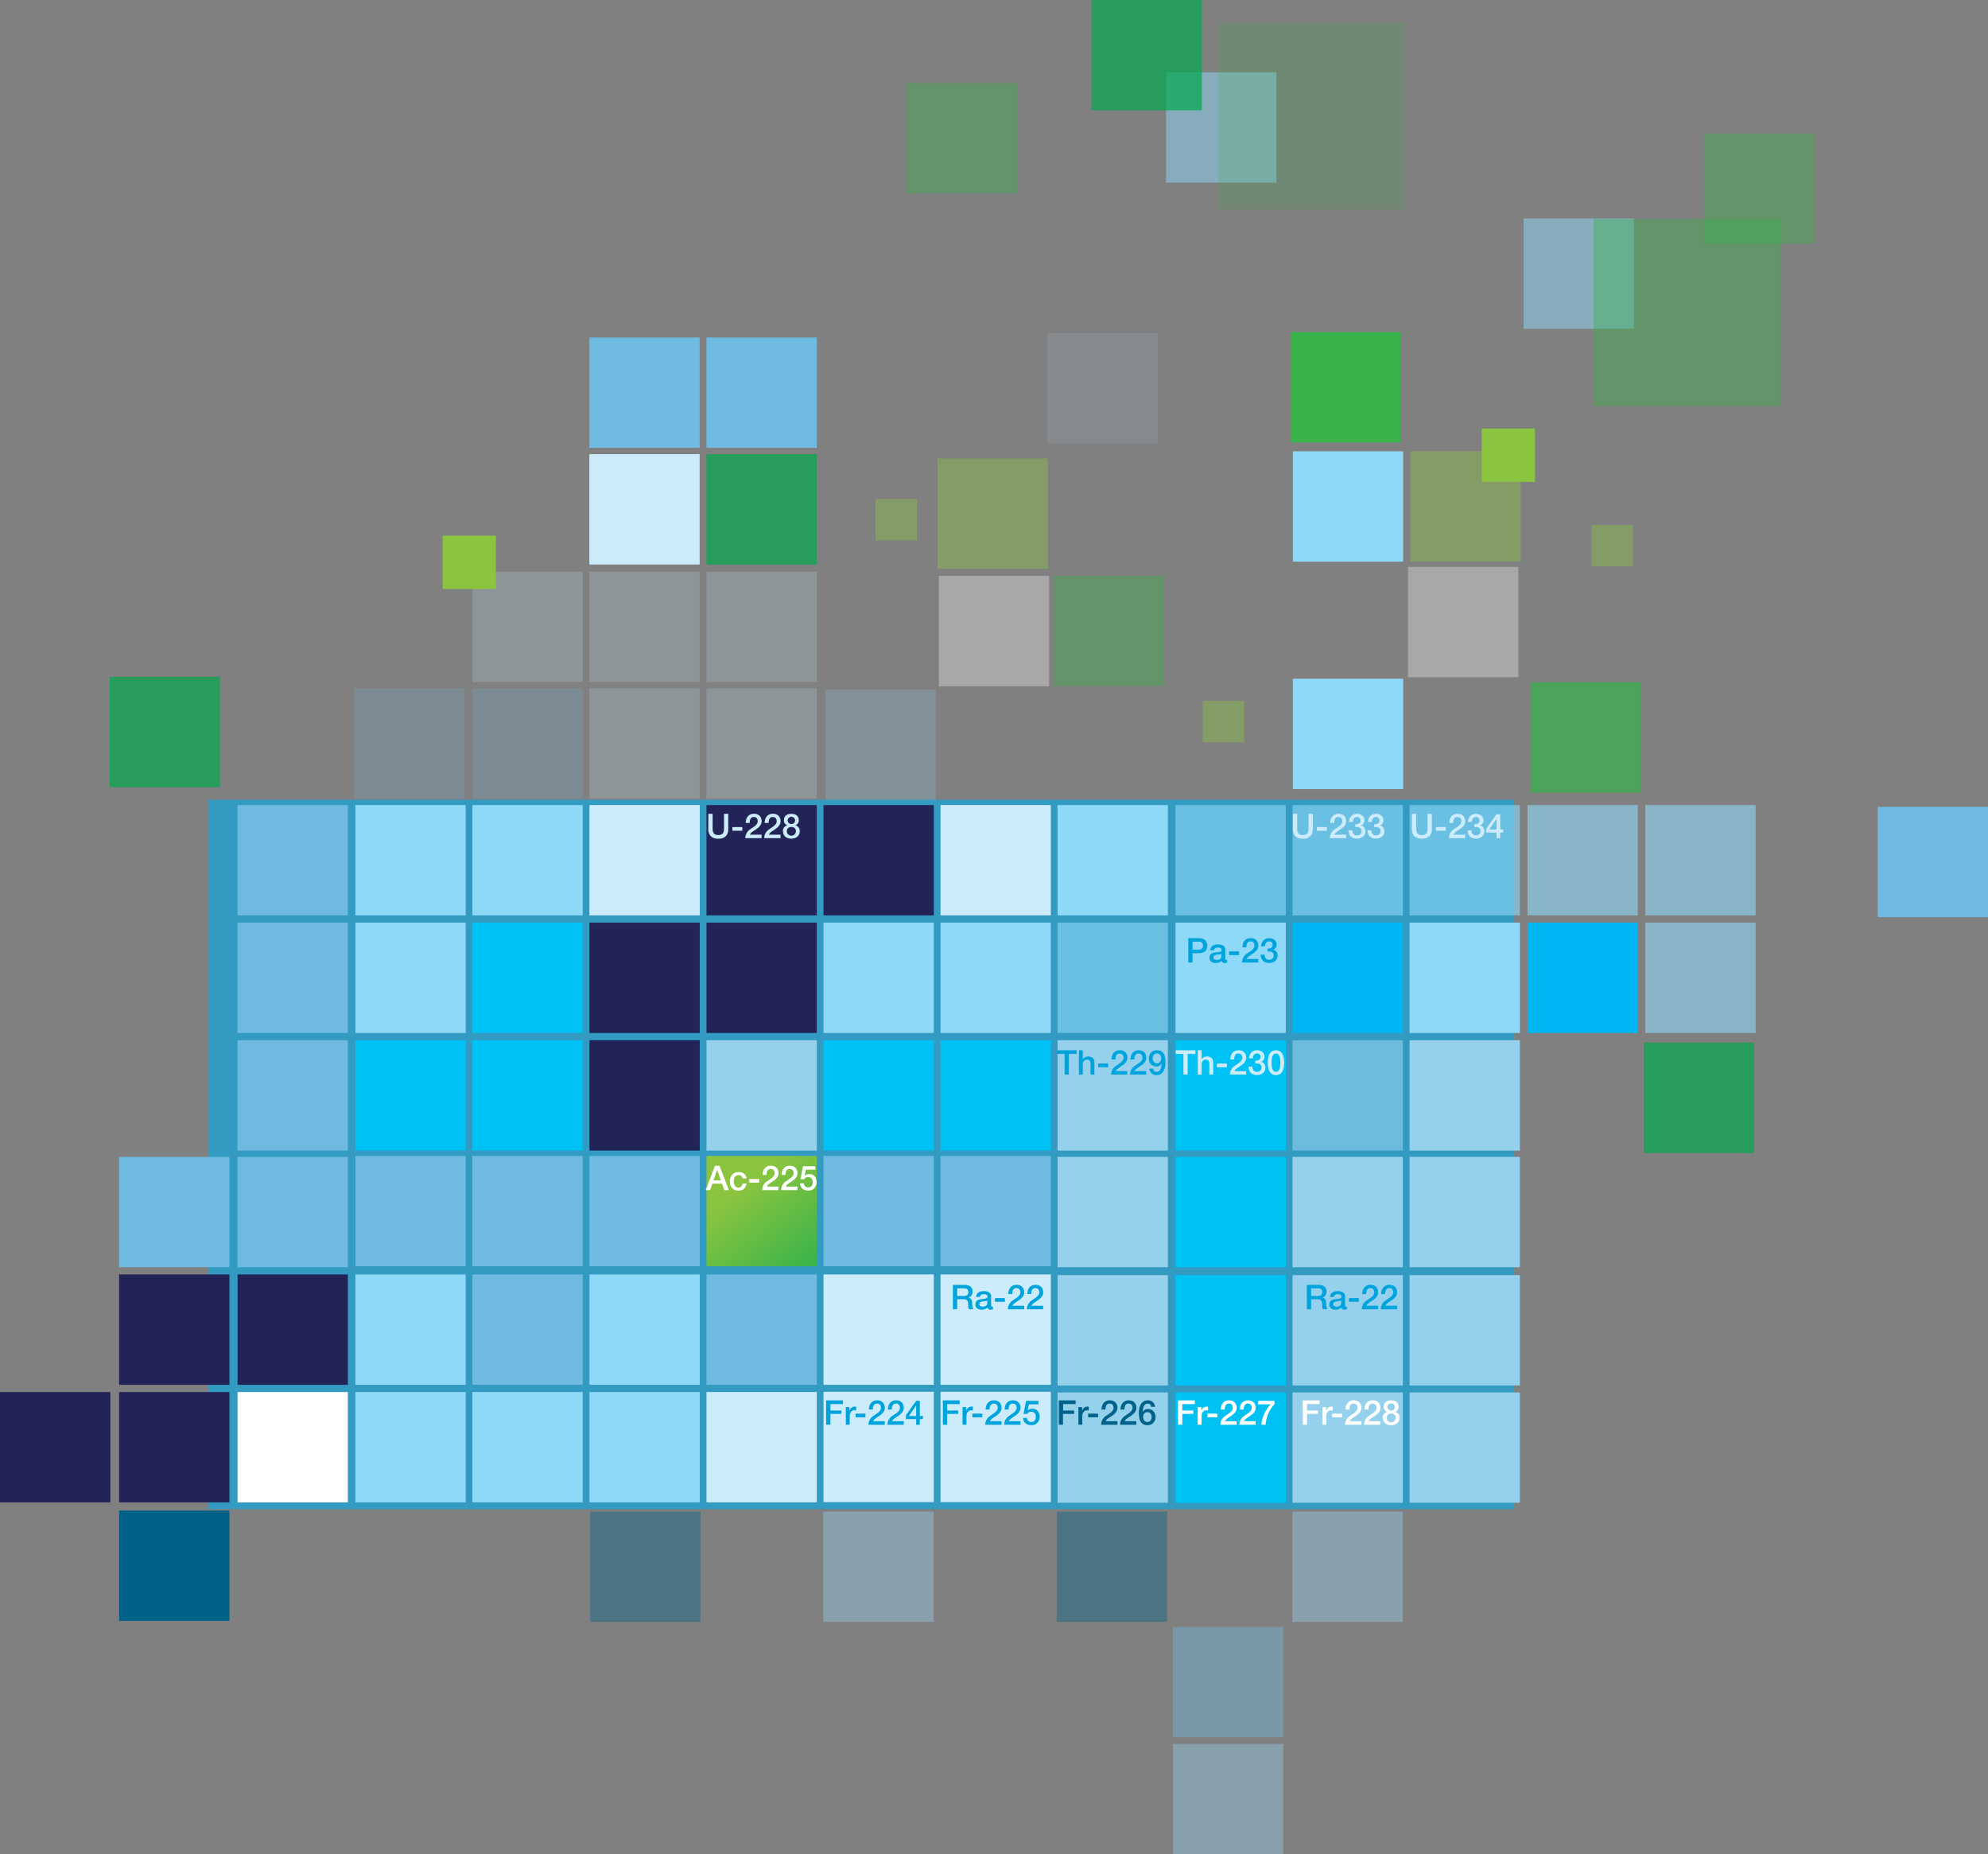 <svg xmlns="http://www.w3.org/2000/svg" xmlns:xlink="http://www.w3.org/1999/xlink" viewBox="0 0 1748.07 1630.11"><rect x="0" y="0" width="1748.07" height="1630.11" fill="#808080" stroke="none"/><defs><linearGradient id="a" x1="159.2" y1="1372.54" x2="159.82" y2="1371.76" gradientTransform="matrix(97, 0, 0, -97, -14790.05, 134179.32)" gradientUnits="userSpaceOnUse"><stop offset="0" stop-color="#8bc53f"/><stop offset="1" stop-color="#37b34a"/></linearGradient></defs><rect x="825.54" y="506.25" width="97" height="97" fill="#fff" opacity="0.32" style="isolation:isolate"/><rect x="1238.1" y="498.32" width="97" height="97" fill="#fff" opacity="0.32" style="isolation:isolate"/><rect x="1136.83" y="596.69" width="97" height="97" fill="#8ed8f8"/><rect x="1136.83" y="396.77" width="97" height="97" fill="#8ed8f8"/><rect x="1339.75" y="192.09" width="97" height="97" fill="#8ed8f8" opacity="0.5" style="isolation:isolate"/><rect x="1025.33" y="63.57" width="97" height="97" fill="#8ed8f8" opacity="0.5" style="isolation:isolate"/><rect x="725.86" y="606.22" width="97" height="97" fill="#8ed8f8" opacity="0.2" style="isolation:isolate"/><rect x="311.45" y="605.2" width="97" height="97" fill="#6fbae1" opacity="0.2" style="isolation:isolate"/><rect x="415.26" y="605.2" width="97" height="97" fill="#6fbae1" opacity="0.2" style="isolation:isolate"/><rect x="518.23" y="605.2" width="97" height="97" fill="#ccecfc" opacity="0.2" style="isolation:isolate"/><rect x="621.2" y="605.2" width="97" height="97" fill="#ccecfc" opacity="0.2" style="isolation:isolate"/><rect x="415.26" y="502.63" width="97" height="97" fill="#ccecfc" opacity="0.2" style="isolation:isolate"/><rect x="518.23" y="502.63" width="97" height="97" fill="#ccecfc" opacity="0.2" style="isolation:isolate"/><rect x="621.2" y="502.63" width="97" height="97" fill="#ccecfc" opacity="0.2" style="isolation:isolate"/><rect x="518.23" y="399.27" width="97" height="97" fill="#ccecfc"/><rect x="621.2" y="399.27" width="97" height="97" fill="#00aa4f" opacity="0.7" style="isolation:isolate"/><rect x="96.45" y="595" width="97" height="97" fill="#00aa4f" opacity="0.7" style="isolation:isolate"/><rect x="959.8" width="97" height="97" fill="#00aa4f" opacity="0.7" style="isolation:isolate"/><rect x="1498.19" y="117.41" width="97" height="97" fill="#37b34a" opacity="0.4" style="isolation:isolate"/><rect x="1240.14" y="396.67" width="97" height="97" fill="#8bc53f" opacity="0.4" style="isolation:isolate"/><rect x="1399.4" y="461.55" width="36.49" height="36.49" fill="#8bc53f" opacity="0.4" style="isolation:isolate"/><rect x="1057.56" y="616.03" width="36.49" height="36.49" fill="#8bc53f" opacity="0.4" style="isolation:isolate"/><rect x="769.75" y="438.68" width="36.49" height="36.49" fill="#8bc53f" opacity="0.4" style="isolation:isolate"/><rect x="1302.91" y="376.74" width="46.86" height="46.86" fill="#8bc53f"/><rect x="389.18" y="470.92" width="46.86" height="46.86" fill="#8bc53f"/><rect x="1345.87" y="599.76" width="97" height="97" fill="#37b34a" opacity="0.7" style="isolation:isolate"/><rect x="824.4" y="403.02" width="97" height="97" fill="#8bc53f" opacity="0.4" style="isolation:isolate"/><rect x="926.35" y="506.15" width="97" height="97" fill="#37b34a" opacity="0.4" style="isolation:isolate"/><rect x="1135.01" y="291.95" width="97" height="97" fill="#37b34a"/><rect x="797.32" y="72.99" width="97" height="97" fill="#37b34a" opacity="0.4" style="isolation:isolate"/><rect x="1401.41" y="192.64" width="164.57" height="164.57" fill="#37b34a" opacity="0.4" style="isolation:isolate"/><rect x="1071.49" y="19.69" width="164.57" height="164.57" fill="#37b34a" opacity="0.2" style="isolation:isolate"/><rect x="518.23" y="296.7" width="97" height="97" fill="#6fbae1"/><rect x="621.2" y="296.7" width="97" height="97" fill="#6fbae1"/><rect x="921.2" y="292.96" width="97" height="97" fill="#ccecfc" opacity="0.1" style="isolation:isolate"/><rect x="183.35" y="703.04" width="1148.17" height="623.67" fill="#00adee" opacity="0.6" style="isolation:isolate"/><rect x="104.73" y="1327.93" width="97" height="97" fill="#006288"/><rect x="104.73" y="1223.77" width="97" height="97" fill="#222458"/><rect y="1223.77" width="97" height="97" fill="#222458"/><rect x="104.73" y="1120.41" width="97" height="97" fill="#222458"/><rect x="104.73" y="1017.05" width="97" height="97" fill="#6fbae1"/><rect x="208.89" y="1223.77" width="97" height="97" fill="#fff"/><rect x="208.89" y="1120.41" width="97" height="97" fill="#222458"/><rect x="208.89" y="1017.05" width="97" height="97" fill="#6fbae1"/><rect x="208.89" y="914.48" width="97" height="97" fill="#6fbae1"/><rect x="208.89" y="811.12" width="97" height="97" fill="#6fbae1"/><rect x="208.89" y="707.76" width="97" height="97" fill="#6fbae1"/><rect x="312.49" y="914.48" width="97" height="97" fill="#00c1f3"/><rect x="312.49" y="811.12" width="97" height="97" fill="#8ed8f8"/><rect x="312.49" y="707.76" width="97" height="97" fill="#8ed8f8"/><rect x="415.39" y="914.48" width="97" height="97" fill="#00c1f3"/><rect x="415.39" y="811.12" width="97" height="97" fill="#00c1f3"/><rect x="415.39" y="707.76" width="97" height="97" fill="#8ed8f8"/><rect x="518.3" y="914.48" width="97" height="97" fill="#222458"/><rect x="518.3" y="811.12" width="97" height="97" fill="#222458"/><rect x="518.3" y="707.76" width="97" height="97" fill="#ccecfc"/><rect x="621.21" y="914.48" width="97" height="97" fill="#95d1ec"/><rect x="621.21" y="811.12" width="97" height="97" fill="#222458"/><rect x="621.21" y="707.76" width="97" height="97" fill="#222458"/><rect x="724.11" y="914.48" width="97" height="97" fill="#00c1f3"/><rect x="724.11" y="811.12" width="97" height="97" fill="#8ed8f8"/><rect x="724.11" y="707.76" width="97" height="97" fill="#222458"/><rect x="827.02" y="914.48" width="97" height="97" fill="#00c1f3"/><rect x="827.02" y="811.12" width="97" height="97" fill="#8ed8f8"/><rect x="827.02" y="707.76" width="97" height="97" fill="#ccecfc"/><rect x="929.92" y="914.48" width="97" height="97" fill="#95d1ec"/><rect x="929.92" y="811.12" width="97" height="97" fill="#8ed8f8" opacity="0.6" style="isolation:isolate"/><rect x="929.92" y="707.76" width="97" height="97" fill="#8ed8f8"/><rect x="1033.63" y="914.48" width="97" height="97" fill="#00c1f3"/><rect x="312.49" y="1016.25" width="97" height="97" fill="#6fbae1"/><rect x="415.39" y="1016.25" width="97" height="97" fill="#6fbae1"/><rect x="518.3" y="1016.25" width="97" height="97" fill="#6fbae1"/><rect x="621.21" y="1016.25" width="97" height="97" fill="url(#a)"/><rect x="724.11" y="1016.25" width="97" height="97" fill="#6fbae1"/><rect x="827.02" y="1016.25" width="97" height="97" fill="#6fbae1"/><rect x="312.49" y="1120.41" width="97" height="97" fill="#8ed8f8"/><rect x="415.39" y="1120.41" width="97" height="97" fill="#6fbae1"/><rect x="518.3" y="1120.41" width="97" height="97" fill="#8ed8f8"/><rect x="621.21" y="1120.41" width="97" height="97" fill="#6fbae1"/><rect x="312.49" y="1223.77" width="97" height="97" fill="#8ed8f8"/><rect x="415.39" y="1223.77" width="97" height="97" fill="#8ed8f8"/><rect x="518.3" y="1223.77" width="97" height="97" fill="#8ed8f8"/><rect x="621.21" y="1223.77" width="97" height="97" fill="#ccecfc"/><rect x="724.11" y="1120.41" width="97" height="97" fill="#ccecfc"/><rect x="827.02" y="1120.41" width="97" height="97" fill="#ccecfc"/><rect x="1033.63" y="811.12" width="97" height="97" fill="#8ed8f8"/><rect x="1033.63" y="707.76" width="97" height="97" fill="#8ed8f8" opacity="0.6" style="isolation:isolate"/><rect x="1136.54" y="914.48" width="97" height="97" fill="#95d1ec" opacity="0.6" style="isolation:isolate"/><rect x="1136.54" y="811.12" width="97" height="97" fill="#00b5f1"/><rect x="1136.54" y="707.76" width="97" height="97" fill="#8ed8f8" opacity="0.6" style="isolation:isolate"/><rect x="1239.44" y="914.48" width="97" height="97" fill="#95d1ec"/><rect x="929.92" y="1017.06" width="97" height="97" fill="#95d1ec"/><rect x="1033.63" y="1017.06" width="97" height="97" fill="#00c1f3"/><rect x="1136.54" y="1017.06" width="97" height="97" fill="#95d1ec"/><rect x="1239.44" y="1017.06" width="97" height="97" fill="#95d1ec"/><rect x="929.92" y="1120.99" width="97" height="97" fill="#95d1ec"/><rect x="1033.63" y="1120.99" width="97" height="97" fill="#00c1f3"/><rect x="1136.54" y="1120.99" width="97" height="97" fill="#95d1ec"/><rect x="1239.44" y="1120.99" width="97" height="97" fill="#95d1ec"/><rect x="724.11" y="1223.54" width="97" height="97" fill="#ccecfc"/><rect x="827.02" y="1223.54" width="97" height="97" fill="#ccecfc"/><rect x="929.92" y="1224.12" width="97" height="97" fill="#95d1ec"/><rect x="1033.63" y="1224.12" width="97" height="97" fill="#00c1f3"/><rect x="1136.54" y="1224.12" width="97" height="97" fill="#95d1ec"/><rect x="1136.54" y="1328.84" width="97" height="97" fill="#95d1ec" opacity="0.4" style="isolation:isolate"/><rect x="929.24" y="1328.84" width="97" height="97" fill="#006288" opacity="0.4" style="isolation:isolate"/><rect x="723.88" y="1328.84" width="97" height="97" fill="#95d1ec" opacity="0.4" style="isolation:isolate"/><rect x="518.95" y="1328.84" width="97" height="97" fill="#006288" opacity="0.4" style="isolation:isolate"/><rect x="1031.34" y="1430.34" width="97" height="97" fill="#6fbae1" opacity="0.4" style="isolation:isolate"/><rect x="1031.34" y="1533.11" width="97" height="97" fill="#95d1ec" opacity="0.4" style="isolation:isolate"/><rect x="1239.44" y="1224.12" width="97" height="97" fill="#95d1ec"/><rect x="1239.44" y="811.12" width="97" height="97" fill="#8ed8f8"/><rect x="1239.44" y="707.76" width="97" height="97" fill="#8ed8f8" opacity="0.6" style="isolation:isolate"/><rect x="1343.15" y="811.12" width="97" height="97" fill="#00b5f1"/><rect x="1343.15" y="707.76" width="97" height="97" fill="#8ed8f8" opacity="0.6" style="isolation:isolate"/><rect x="1446.73" y="811.12" width="97" height="97" fill="#8ed8f8" opacity="0.6" style="isolation:isolate"/><rect x="1446.73" y="707.76" width="97" height="97" fill="#8ed8f8" opacity="0.6" style="isolation:isolate"/><rect x="1651.07" y="709.35" width="97" height="97" fill="#6fbae1"/><rect x="1445.35" y="916.63" width="97" height="97" fill="#00aa4f" opacity="0.7" style="isolation:isolate"/><g style="isolation:isolate"><g style="isolation:isolate"><path d="M628.68,1024.85h4l8.25,21.42h-4l-2-5.67h-8.55l-2,5.67h-3.87Zm-1.32,12.9h6.54l-3.21-9.21h-.09Z" fill="#fff"/><path d="M653,1036a3.28,3.28,0,0,0-3.54-2.91c-1.77,0-4.26.93-4.26,5.64,0,2.58,1.14,5.31,4.11,5.31,2,0,3.36-1.32,3.69-3.54h3.42c-.63,4-3.12,6.24-7.11,6.24-4.86,0-7.53-3.45-7.53-8s2.55-8.34,7.65-8.34c3.6,0,6.66,1.8,7,5.61Z" fill="#fff"/><path d="M658.83,1036.49h8.73v3.24h-8.73Z" fill="#fff"/><path d="M684.54,1046.27H670.2a9.42,9.42,0,0,1,4.62-8c2.73-2,6.27-3.63,6.33-6.9,0-1.5-.6-3.72-3.54-3.72-2.7,0-3.51,2.31-3.6,5.25h-3.42c0-4.65,2.55-8.1,7.23-8.1,5.13,0,6.75,3.75,6.75,6.45,0,3.33-2.28,5.4-4.68,7.08s-5,3-5.58,4.83h10.23Z" fill="#fff"/><path d="M701.22,1046.27H686.88a9.42,9.42,0,0,1,4.62-8c2.73-2,6.27-3.63,6.33-6.9,0-1.5-.6-3.72-3.54-3.72-2.7,0-3.51,2.31-3.6,5.25h-3.42c0-4.65,2.55-8.1,7.23-8.1,5.13,0,6.75,3.75,6.75,6.45,0,3.33-2.28,5.4-4.68,7.08s-5,3-5.58,4.83h10.23Z" fill="#fff"/><path d="M706.08,1025.27h10.86v3.06h-8.31l-1.08,5.34.06.06a5.39,5.39,0,0,1,3.87-1.59c4.17,0,6.57,3,6.57,7,0,3.36-2.1,7.53-7.26,7.53-4,0-7.2-2.19-7.35-6.39h3.42a3.61,3.61,0,0,0,3.87,3.54c2.91,0,3.9-2.07,3.9-4.62,0-2.31-1.23-4.38-4-4.38-1.44,0-2.85.45-3.39,1.92h-3.42Z" fill="#fff"/></g></g><g style="isolation:isolate"><g style="isolation:isolate"><path d="M837.89,1129.57h10.23c4.68,0,7.08,2.16,7.08,5.79,0,4.11-2.85,5.16-3.54,5.4v.06c1.29.18,3.18,1.14,3.18,4.53,0,2.49.36,4.77,1.17,5.64h-4a6,6,0,0,1-.57-3.15c0-3.93-.81-5.67-4.26-5.67h-5.52V1151h-3.75Zm3.75,9.75h6.15c2.37,0,3.66-1.17,3.66-3.42,0-2.73-1.77-3.27-3.72-3.27h-6.09Z" fill="#00a4dc"/><path d="M871.52,1147.54c0,.84.18,1.17.81,1.17a4.73,4.73,0,0,0,.84-.06V1151a8.59,8.59,0,0,1-2.16.39c-1.38,0-2.37-.48-2.64-1.89a8,8,0,0,1-5.37,1.89c-2.79,0-5.31-1.5-5.31-4.53,0-3.87,3.09-4.5,6-4.83,2.46-.45,4.65-.18,4.65-2.19,0-1.77-1.83-2.1-3.21-2.1-1.92,0-3.27.78-3.42,2.46h-3.42c.24-4,3.63-5.16,7-5.16,3,0,6.21,1.23,6.21,4.5Zm-3.42-4.32c-1.05.69-2.7.66-4.2.93s-2.79.78-2.79,2.58c0,1.53,1.95,2,3.15,2,1.5,0,3.84-.78,3.84-2.94Z" fill="#00a4dc"/><path d="M874.88,1141.21h8.73v3.24h-8.73Z" fill="#00a4dc"/><path d="M900.59,1151H886.25a9.42,9.42,0,0,1,4.62-8c2.73-2,6.27-3.63,6.33-6.9,0-1.5-.6-3.72-3.54-3.72-2.7,0-3.51,2.31-3.6,5.25h-3.42c0-4.65,2.55-8.1,7.23-8.1,5.13,0,6.75,3.75,6.75,6.45,0,3.33-2.28,5.4-4.68,7.08s-5,3-5.58,4.83h10.23Z" fill="#00a4dc"/><path d="M917.27,1151H902.93a9.42,9.42,0,0,1,4.62-8c2.73-2,6.27-3.63,6.33-6.9,0-1.5-.6-3.72-3.54-3.72-2.7,0-3.51,2.31-3.6,5.25h-3.42c0-4.65,2.55-8.1,7.23-8.1,5.13,0,6.75,3.75,6.75,6.45,0,3.33-2.28,5.4-4.68,7.08s-5,3-5.58,4.83h10.23Z" fill="#00a4dc"/></g></g><g style="isolation:isolate"><g style="isolation:isolate"><path d="M1149.11,1129.57h10.23c4.68,0,7.08,2.16,7.08,5.79,0,4.11-2.85,5.16-3.54,5.4v.06c1.29.18,3.18,1.14,3.18,4.53,0,2.49.36,4.77,1.17,5.64h-4a6,6,0,0,1-.57-3.15c0-3.93-.81-5.67-4.26-5.67h-5.52V1151h-3.75Zm3.75,9.75H1159c2.37,0,3.66-1.17,3.66-3.42,0-2.73-1.77-3.27-3.72-3.27h-6.09Z" fill="#00a4dc"/><path d="M1182.74,1147.54c0,.84.18,1.17.81,1.17a4.73,4.73,0,0,0,.84-.06V1151a8.59,8.59,0,0,1-2.16.39c-1.38,0-2.37-.48-2.64-1.89a8,8,0,0,1-5.37,1.89c-2.79,0-5.31-1.5-5.31-4.53,0-3.87,3.09-4.5,6-4.83,2.46-.45,4.65-.18,4.65-2.19,0-1.77-1.83-2.1-3.21-2.1-1.92,0-3.27.78-3.42,2.46h-3.42c.24-4,3.63-5.16,7-5.16,3,0,6.21,1.23,6.21,4.5Zm-3.42-4.32c-1,.69-2.7.66-4.2.93s-2.79.78-2.79,2.58c0,1.53,2,2,3.15,2,1.5,0,3.84-.78,3.84-2.94Z" fill="#00a4dc"/><path d="M1186.1,1141.21h8.73v3.24h-8.73Z" fill="#00a4dc"/><path d="M1211.81,1151h-14.34a9.42,9.42,0,0,1,4.62-8c2.73-2,6.27-3.63,6.33-6.9,0-1.5-.6-3.72-3.54-3.72-2.7,0-3.51,2.31-3.6,5.25h-3.42c0-4.65,2.55-8.1,7.23-8.1,5.13,0,6.75,3.75,6.75,6.45,0,3.33-2.28,5.4-4.68,7.08s-5,3-5.58,4.83h10.23Z" fill="#00a4dc"/><path d="M1228.49,1151h-14.34a9.42,9.42,0,0,1,4.62-8c2.73-2,6.27-3.63,6.33-6.9,0-1.5-.6-3.72-3.54-3.72-2.7,0-3.51,2.31-3.6,5.25h-3.42c0-4.65,2.55-8.1,7.23-8.1,5.13,0,6.75,3.75,6.75,6.45,0,3.33-2.28,5.4-4.68,7.08s-5,3-5.58,4.83h10.23Z" fill="#00a4dc"/></g></g><g style="isolation:isolate"><g style="isolation:isolate"><path d="M929.35,923.31h17.34v3.23h-6.81v18.18h-3.75V926.54h-6.78Z" fill="#00a4dc"/><path d="M948.7,923.31h3.42v7.94h.06a5.45,5.45,0,0,1,4.65-2.46c3.36,0,5.49,1.8,5.49,5.29v10.64H958.9V935c-.06-2.43-1-3.47-3-3.47a3.78,3.78,0,0,0-3.75,4.08v9.14H948.7Z" fill="#00a4dc"/><path d="M965.59,935h8.73v3.23h-8.73Z" fill="#00a4dc"/><path d="M991.3,944.72H977a9.4,9.4,0,0,1,4.62-7.94c2.73-2,6.27-3.63,6.33-6.9,0-1.5-.6-3.72-3.54-3.72-2.7,0-3.51,2.3-3.6,5.25h-3.42c0-4.66,2.55-8.1,7.23-8.1,5.13,0,6.75,3.75,6.75,6.44,0,3.34-2.28,5.41-4.68,7.09s-5,3-5.58,4.83H991.3Z" fill="#00a4dc"/><path d="M1008,944.72H993.64a9.4,9.4,0,0,1,4.62-7.94c2.73-2,6.27-3.63,6.33-6.9,0-1.5-.6-3.72-3.54-3.72-2.7,0-3.51,2.3-3.6,5.25H994c0-4.66,2.55-8.1,7.23-8.1,5.13,0,6.75,3.75,6.75,6.44,0,3.34-2.28,5.41-4.68,7.09s-5,3-5.58,4.83H1008Z" fill="#00a4dc"/><path d="M1014,939.42a2.93,2.93,0,0,0,3.06,2.87c3.72,0,4.14-4.44,4.35-7.2l-.06-.05a5,5,0,0,1-4.53,2.51c-4,0-6.63-2.79-6.63-7.07,0-4.08,2.64-7.17,7.23-7.17,5.94,0,7.41,4.86,7.41,11,0,5-2,10.85-7.92,10.85a6.09,6.09,0,0,1-6.33-5.72Zm-.39-9c0,2.27,1.17,4.41,3.66,4.41s3.81-2.11,3.81-4.41-1.26-4.29-3.81-4.29S1013.59,928.17,1013.59,930.45Z" fill="#00a4dc"/></g></g><g style="isolation:isolate"><g style="isolation:isolate"><path d="M1033.82,923.31h17.34v3.23h-6.81v18.18h-3.75V926.54h-6.78Z" fill="#ccecfc"/><path d="M1053.17,923.31h3.42v7.94h.06a5.45,5.45,0,0,1,4.65-2.46c3.36,0,5.49,1.8,5.49,5.29v10.64h-3.42V935c-.06-2.43-1-3.47-3-3.47a3.78,3.78,0,0,0-3.75,4.08v9.14h-3.42Z" fill="#ccecfc"/><path d="M1070.06,935h8.73v3.23h-8.73Z" fill="#ccecfc"/><path d="M1095.77,944.72h-14.34a9.4,9.4,0,0,1,4.62-7.94c2.73-2,6.27-3.63,6.33-6.9,0-1.5-.6-3.72-3.54-3.72-2.7,0-3.51,2.3-3.6,5.25h-3.42c0-4.66,2.55-8.1,7.23-8.1,5.13,0,6.75,3.75,6.75,6.44,0,3.34-2.28,5.41-4.68,7.09s-5,3-5.58,4.83h10.23Z" fill="#ccecfc"/><path d="M1103.78,932.42c2.28.09,4.65-.71,4.65-3.29a3,3,0,0,0-3.27-3c-2.37,0-3.54,2.13-3.48,4.29h-3.42c.18-4.08,2.73-7.14,7-7.14,3.27,0,6.63,1.89,6.63,5.61a4.43,4.43,0,0,1-3,4.5v.05c2.37.49,3.81,2.56,3.81,5.25,0,4-3.42,6.42-7.44,6.42-4.86,0-7.29-2.93-7.38-7.31h3.42c-.09,2.55,1.29,4.46,4,4.46,2.28,0,4-1.35,4-3.75,0-3.26-2.79-3.68-5.49-3.57Z" fill="#ccecfc"/><path d="M1129.22,934.22c0,4.78-1.23,10.92-7.26,10.92s-7.26-6.14-7.26-10.92,1.23-10.91,7.26-10.91S1129.22,929.46,1129.22,934.22Zm-3.42,0c0-4.37-.84-8.06-3.84-8.06s-3.84,3.69-3.84,8.06.84,8.07,3.84,8.07S1125.8,938.6,1125.8,934.22Z" fill="#ccecfc"/></g></g><g style="isolation:isolate"><g style="isolation:isolate"><path d="M1136.88,715.45h3.75v12.48c0,2.88.18,6.21,5,6.21s5-3.33,5-6.21V715.45h3.75v13.71c0,5.49-3.5,8.22-8.78,8.22s-8.79-2.73-8.79-8.22Z" fill="#ccecfc"/><path d="M1158,727.09h8.73v3.24H1158Z" fill="#ccecfc"/><path d="M1183.67,736.87h-14.34a9.42,9.42,0,0,1,4.62-8c2.73-2,6.27-3.63,6.33-6.9,0-1.5-.6-3.72-3.54-3.72-2.7,0-3.5,2.31-3.59,5.25h-3.42c0-4.65,2.55-8.1,7.22-8.1,5.13,0,6.75,3.75,6.75,6.45,0,3.33-2.28,5.4-4.68,7.08s-5,3-5.57,4.83h10.22Z" fill="#ccecfc"/><path d="M1191.69,724.57c2.27.09,4.64-.72,4.64-3.3a3,3,0,0,0-3.26-3c-2.37,0-3.54,2.13-3.49,4.29h-3.42c.19-4.08,2.74-7.14,7-7.14,3.27,0,6.63,1.89,6.63,5.61a4.43,4.43,0,0,1-3,4.5v.06c2.37.48,3.81,2.55,3.81,5.25,0,4-3.42,6.42-7.44,6.42-4.86,0-7.29-2.94-7.37-7.32h3.42c-.09,2.55,1.29,4.47,4,4.47,2.28,0,4-1.35,4-3.75,0-3.27-2.79-3.69-5.48-3.57Z" fill="#ccecfc"/><path d="M1208.36,724.57c2.29.09,4.66-.72,4.66-3.3a3,3,0,0,0-3.28-3c-2.37,0-3.54,2.13-3.47,4.29h-3.42c.18-4.08,2.72-7.14,7-7.14,3.26,0,6.62,1.89,6.62,5.61a4.43,4.43,0,0,1-3,4.5v.06c2.37.48,3.82,2.55,3.82,5.25,0,4-3.42,6.42-7.45,6.42-4.85,0-7.28-2.94-7.37-7.32h3.41c-.09,2.55,1.29,4.47,4,4.47,2.28,0,4-1.35,4-3.75,0-3.27-2.79-3.69-5.5-3.57Z" fill="#ccecfc"/></g></g><g style="isolation:isolate"><g style="isolation:isolate"><path d="M1241.53,715.45h3.75v12.48c0,2.88.18,6.21,5,6.21s5-3.33,5-6.21V715.45h3.75v13.71c0,5.49-3.51,8.22-8.79,8.22s-8.79-2.73-8.79-8.22Z" fill="#ccecfc"/><path d="M1262.62,727.09h8.73v3.24h-8.73Z" fill="#ccecfc"/><path d="M1288.33,736.87H1274a9.42,9.42,0,0,1,4.62-8c2.73-2,6.27-3.63,6.33-6.9,0-1.5-.6-3.72-3.54-3.72-2.7,0-3.51,2.31-3.6,5.25h-3.42c0-4.65,2.55-8.1,7.23-8.1,5.13,0,6.75,3.75,6.75,6.45,0,3.33-2.28,5.4-4.68,7.08s-5,3-5.58,4.83h10.23Z" fill="#ccecfc"/><path d="M1296.34,724.57c2.28.09,4.65-.72,4.65-3.3a3,3,0,0,0-3.27-3c-2.37,0-3.54,2.13-3.48,4.29h-3.42c.18-4.08,2.73-7.14,7-7.14,3.27,0,6.63,1.89,6.63,5.61a4.43,4.43,0,0,1-3,4.5v.06c2.37.48,3.81,2.55,3.81,5.25,0,4-3.42,6.42-7.44,6.42-4.86,0-7.29-2.94-7.38-7.32h3.42c-.09,2.55,1.29,4.47,4,4.47,2.28,0,4-1.35,4-3.75,0-3.27-2.79-3.69-5.49-3.57Z" fill="#ccecfc"/><path d="M1321.84,731.89h-2.7v5h-3.24v-5h-9V728.5l9-12.63h3.24v13.32h2.7Zm-12.3-2.7h6.36V720h-.06Z" fill="#ccecfc"/></g></g><g style="isolation:isolate"><g style="isolation:isolate"><path d="M622.88,715.45h3.75v12.48c0,2.88.18,6.21,5,6.21s5-3.33,5-6.21V715.45h3.75v13.71c0,5.49-3.51,8.22-8.79,8.22s-8.79-2.73-8.79-8.22Z" fill="#ccecfc"/><path d="M644,727.09h8.73v3.24H644Z" fill="#ccecfc"/><path d="M669.68,736.87H655.34a9.42,9.42,0,0,1,4.62-8c2.73-2,6.27-3.63,6.33-6.9,0-1.5-.6-3.72-3.54-3.72-2.7,0-3.51,2.31-3.6,5.25h-3.42c0-4.65,2.55-8.1,7.23-8.1,5.13,0,6.75,3.75,6.75,6.45,0,3.33-2.28,5.4-4.68,7.08s-5,3-5.58,4.83h10.23Z" fill="#ccecfc"/><path d="M686.36,736.87H672a9.42,9.42,0,0,1,4.62-8c2.73-2,6.27-3.63,6.33-6.9,0-1.5-.6-3.72-3.54-3.72-2.7,0-3.51,2.31-3.6,5.25h-3.42c0-4.65,2.55-8.1,7.23-8.1,5.13,0,6.75,3.75,6.75,6.45,0,3.33-2.28,5.4-4.68,7.08s-5,3-5.58,4.83h10.23Z" fill="#ccecfc"/><path d="M688.46,730.69a5,5,0,0,1,3.84-5.13v-.06a4.41,4.41,0,0,1-3-4.32c0-3.57,2.37-5.73,6.54-5.73s6.54,2.16,6.54,5.73a4.41,4.41,0,0,1-3,4.32v.06a5,5,0,0,1,3.84,5.13c0,4.11-3.15,6.6-7.41,6.6S688.46,734.8,688.46,730.69Zm11.4,0c0-2.31-1.71-3.69-4-3.69s-4,1.38-4,3.69a4,4,0,0,0,8,0Zm-7.29-9.33a3.31,3.31,0,0,0,6.6,0,3.3,3.3,0,0,0-6.6,0Z" fill="#ccecfc"/></g></g><g style="isolation:isolate"><g style="isolation:isolate"><path d="M726.41,1231.12H741.2v3.24h-11V1240h9.69V1243h-9.69v9.51h-3.75Z" fill="#00a4dc"/><path d="M743.72,1237h3.21v3H747a5,5,0,0,1,4.53-3.42,8.14,8.14,0,0,1,1.29.09v3.3a12.2,12.2,0,0,0-1.47-.15c-2.34,0-4.2,1.89-4.2,5.31v7.38h-3.42Z" fill="#00a4dc"/><path d="M752.3,1242.76H761V1246H752.3Z" fill="#00a4dc"/><path d="M778,1252.54H763.67a9.42,9.42,0,0,1,4.62-8c2.73-2,6.27-3.63,6.33-6.9,0-1.5-.6-3.72-3.54-3.72-2.7,0-3.51,2.31-3.6,5.25h-3.42c0-4.65,2.55-8.1,7.23-8.1,5.13,0,6.75,3.75,6.75,6.45,0,3.33-2.28,5.4-4.68,7.08s-5,3-5.58,4.83H778Z" fill="#00a4dc"/><path d="M794.69,1252.54H780.35a9.42,9.42,0,0,1,4.62-8c2.73-2,6.27-3.63,6.33-6.9,0-1.5-.6-3.72-3.54-3.72-2.7,0-3.51,2.31-3.6,5.25h-3.42c0-4.65,2.55-8.1,7.23-8.1,5.13,0,6.75,3.75,6.75,6.45,0,3.33-2.28,5.4-4.68,7.08s-5,3-5.58,4.83h10.23Z" fill="#00a4dc"/><path d="M811.52,1247.56h-2.7v5h-3.24v-5h-9v-3.39l9-12.63h3.24v13.32h2.7Zm-12.3-2.7h6.36v-9.24h-.06Z" fill="#00a4dc"/></g></g><g style="isolation:isolate"><g style="isolation:isolate"><path d="M829.07,1231.12h14.79v3.24h-11V1240h9.69V1243h-9.69v9.51h-3.75Z" fill="#00a4dc"/><path d="M846.38,1237h3.21v3h.06a5,5,0,0,1,4.53-3.42,8.14,8.14,0,0,1,1.29.09v3.3a12.2,12.2,0,0,0-1.47-.15c-2.34,0-4.2,1.89-4.2,5.31v7.38h-3.42Z" fill="#00a4dc"/><path d="M855,1242.76h8.73V1246H855Z" fill="#00a4dc"/><path d="M880.67,1252.54H866.33a9.42,9.42,0,0,1,4.62-8c2.73-2,6.27-3.63,6.33-6.9,0-1.5-.6-3.72-3.54-3.72-2.7,0-3.51,2.31-3.6,5.25h-3.42c0-4.65,2.55-8.1,7.23-8.1,5.13,0,6.75,3.75,6.75,6.45,0,3.33-2.28,5.4-4.68,7.08s-5,3-5.58,4.83h10.23Z" fill="#00a4dc"/><path d="M897.35,1252.54H883a9.42,9.42,0,0,1,4.62-8c2.73-2,6.27-3.63,6.33-6.9,0-1.5-.6-3.72-3.54-3.72-2.7,0-3.51,2.31-3.6,5.25H883.4c0-4.65,2.55-8.1,7.23-8.1,5.13,0,6.75,3.75,6.75,6.45,0,3.33-2.28,5.4-4.68,7.08s-5,3-5.58,4.83h10.23Z" fill="#00a4dc"/><path d="M902.21,1231.54h10.86v3.06h-8.31l-1.08,5.34.06.06a5.39,5.39,0,0,1,3.87-1.59c4.17,0,6.57,3,6.57,7,0,3.36-2.1,7.53-7.26,7.53-4,0-7.2-2.19-7.35-6.39H903a3.61,3.61,0,0,0,3.87,3.54c2.91,0,3.9-2.07,3.9-4.62,0-2.31-1.23-4.38-4-4.38-1.44,0-2.85.45-3.39,1.92H900Z" fill="#00a4dc"/></g></g><g style="isolation:isolate"><g style="isolation:isolate"><path d="M931,1231.12h14.79v3.24h-11V1240h9.69V1243H934.7v9.51H931Z" fill="#006288"/><path d="M948.26,1237h3.21v3h.06a5,5,0,0,1,4.53-3.42,8.14,8.14,0,0,1,1.29.09v3.3a12.2,12.2,0,0,0-1.47-.15c-2.34,0-4.2,1.89-4.2,5.31v7.38h-3.42Z" fill="#006288"/><path d="M956.84,1242.76h8.73V1246h-8.73Z" fill="#006288"/><path d="M982.55,1252.54H968.21a9.42,9.42,0,0,1,4.62-8c2.73-2,6.27-3.63,6.33-6.9,0-1.5-.6-3.72-3.54-3.72-2.7,0-3.51,2.31-3.6,5.25H968.6c0-4.65,2.55-8.1,7.23-8.1,5.13,0,6.75,3.75,6.75,6.45,0,3.33-2.28,5.4-4.68,7.08s-5,3-5.58,4.83h10.23Z" fill="#006288"/><path d="M999.23,1252.54H984.89a9.42,9.42,0,0,1,4.62-8c2.73-2,6.27-3.63,6.33-6.9,0-1.5-.6-3.72-3.54-3.72-2.7,0-3.51,2.31-3.6,5.25h-3.42c0-4.65,2.55-8.1,7.23-8.1,5.13,0,6.75,3.75,6.75,6.45,0,3.33-2.28,5.4-4.68,7.08s-5,3-5.58,4.83h10.23Z" fill="#006288"/><path d="M1012.25,1236.85a2.94,2.94,0,0,0-3.06-2.88c-3.72,0-4.14,4.44-4.35,7.2l.06.06a5.06,5.06,0,0,1,4.53-2.49c4.17,0,6.63,3,6.63,7a6.81,6.81,0,0,1-7,7.17c-6.18,0-7.65-4.86-7.65-11,0-5,2-10.86,7.92-10.86a6.1,6.1,0,0,1,6.33,5.73Zm.39,8.88c0-2.25-1.23-4.29-3.69-4.29s-3.78,2-3.78,4.29,1.29,4.38,3.78,4.38S1012.64,1248,1012.64,1245.73Z" fill="#006288"/></g></g><g style="isolation:isolate"><g style="isolation:isolate"><path d="M1035.83,1231.12h14.79v3.24h-11V1240h9.69V1243h-9.69v9.51h-3.75Z" fill="#fff"/><path d="M1053.14,1237h3.21v3h.06a5,5,0,0,1,4.53-3.42,8.14,8.14,0,0,1,1.29.09v3.3a12.2,12.2,0,0,0-1.47-.15c-2.34,0-4.2,1.89-4.2,5.31v7.38h-3.42Z" fill="#fff"/><path d="M1061.72,1242.76h8.73V1246h-8.73Z" fill="#fff"/><path d="M1087.43,1252.54h-14.34a9.42,9.42,0,0,1,4.62-8c2.73-2,6.27-3.63,6.33-6.9,0-1.5-.6-3.72-3.54-3.72-2.7,0-3.51,2.31-3.6,5.25h-3.42c0-4.65,2.55-8.1,7.23-8.1,5.13,0,6.75,3.75,6.75,6.45,0,3.33-2.28,5.4-4.68,7.08s-5,3-5.58,4.83h10.23Z" fill="#fff"/><path d="M1104.11,1252.54h-14.34a9.42,9.42,0,0,1,4.62-8c2.73-2,6.27-3.63,6.33-6.9,0-1.5-.6-3.72-3.54-3.72-2.7,0-3.51,2.31-3.6,5.25h-3.42c0-4.65,2.55-8.1,7.23-8.1,5.13,0,6.75,3.75,6.75,6.45,0,3.33-2.28,5.4-4.68,7.08s-5,3-5.58,4.83h10.23Z" fill="#fff"/><path d="M1106.33,1231.54h14.37v2.85a29.32,29.32,0,0,0-7.83,18.15h-3.75c.45-6.63,3.78-13.08,8.1-17.94h-10.89Z" fill="#fff"/></g></g><g style="isolation:isolate"><g style="isolation:isolate"><path d="M1145.49,1231.12h14.79v3.24h-11V1240h9.69V1243h-9.69v9.51h-3.75Z" fill="#fff"/><path d="M1162.8,1237H1166v3h.06a5,5,0,0,1,4.53-3.42,8.14,8.14,0,0,1,1.29.09v3.3a12.2,12.2,0,0,0-1.47-.15c-2.34,0-4.2,1.89-4.2,5.31v7.38h-3.42Z" fill="#fff"/><path d="M1171.38,1242.76h8.73V1246h-8.73Z" fill="#fff"/><path d="M1197.09,1252.54h-14.34a9.42,9.42,0,0,1,4.62-8c2.73-2,6.27-3.63,6.33-6.9,0-1.5-.6-3.72-3.54-3.72-2.7,0-3.51,2.31-3.6,5.25h-3.42c0-4.65,2.55-8.1,7.23-8.1,5.13,0,6.75,3.75,6.75,6.45,0,3.33-2.28,5.4-4.68,7.08s-5,3-5.58,4.83h10.23Z" fill="#fff"/><path d="M1213.77,1252.54h-14.34a9.42,9.42,0,0,1,4.62-8c2.73-2,6.27-3.63,6.33-6.9,0-1.5-.6-3.72-3.54-3.72-2.7,0-3.51,2.31-3.6,5.25h-3.42c0-4.65,2.55-8.1,7.23-8.1,5.13,0,6.75,3.75,6.75,6.45,0,3.33-2.28,5.4-4.68,7.08s-5,3-5.58,4.83h10.23Z" fill="#fff"/><path d="M1215.87,1246.36a5,5,0,0,1,3.84-5.13v-.06a4.41,4.41,0,0,1-3-4.32c0-3.57,2.37-5.73,6.54-5.73s6.54,2.16,6.54,5.73a4.41,4.41,0,0,1-3,4.32v.06a5,5,0,0,1,3.84,5.13c0,4.11-3.15,6.6-7.41,6.6S1215.87,1250.47,1215.87,1246.36Zm11.4,0c0-2.31-1.71-3.69-4-3.69s-4,1.38-4,3.69a4,4,0,0,0,8,0ZM1220,1237a3.31,3.31,0,0,0,6.6,0,3.3,3.3,0,0,0-6.6,0Z" fill="#fff"/></g></g><g style="isolation:isolate"><g style="isolation:isolate"><path d="M1044.86,824.77h9.45c6.12,0,7.28,4,7.28,6.63s-1.16,6.6-7.28,6.57h-5.7v8.22h-3.75Zm3.75,10.14h5.49c1.68,0,3.75-.84,3.75-3.54s-1.71-3.54-3.69-3.54h-5.55Z" fill="#00a4dc"/><path d="M1077.38,842.74c0,.84.17,1.17.81,1.17a4.79,4.79,0,0,0,.84-.06v2.37a8.66,8.66,0,0,1-2.17.39c-1.37,0-2.36-.48-2.63-1.89a8,8,0,0,1-5.37,1.89c-2.79,0-5.31-1.5-5.31-4.53,0-3.87,3.09-4.5,6-4.83,2.46-.45,4.65-.18,4.65-2.19,0-1.77-1.83-2.1-3.21-2.1-1.92,0-3.27.78-3.42,2.46h-3.42c.24-4,3.63-5.16,7.05-5.16,3,0,6.21,1.23,6.21,4.5Zm-3.42-4.32c-1.06.69-2.7.66-4.2.93s-2.79.78-2.79,2.58c0,1.53,2,2,3.15,2,1.5,0,3.84-.78,3.84-2.94Z" fill="#00a4dc"/><path d="M1080.74,836.41h8.73v3.24h-8.73Z" fill="#00a4dc"/><path d="M1106.44,846.19h-14.33a9.41,9.41,0,0,1,4.61-8c2.73-2,6.27-3.63,6.33-6.9,0-1.5-.6-3.72-3.54-3.72-2.69,0-3.5,2.31-3.59,5.25h-3.42c0-4.65,2.55-8.1,7.22-8.1,5.13,0,6.75,3.75,6.75,6.45,0,3.33-2.28,5.4-4.68,7.08s-5,3-5.57,4.83h10.22Z" fill="#00a4dc"/><path d="M1114.46,833.89c2.28.09,4.65-.72,4.65-3.3a3,3,0,0,0-3.27-3c-2.37,0-3.54,2.13-3.48,4.29h-3.42c.18-4.08,2.73-7.14,7-7.14,3.26,0,6.62,1.89,6.62,5.61a4.43,4.43,0,0,1-3,4.5v.06c2.38.48,3.81,2.55,3.81,5.25,0,4-3.41,6.42-7.43,6.42-4.86,0-7.29-2.94-7.38-7.32H1112c-.09,2.55,1.29,4.47,4,4.47,2.27,0,4-1.35,4-3.75,0-3.27-2.8-3.69-5.49-3.57Z" fill="#00a4dc"/></g></g></svg>